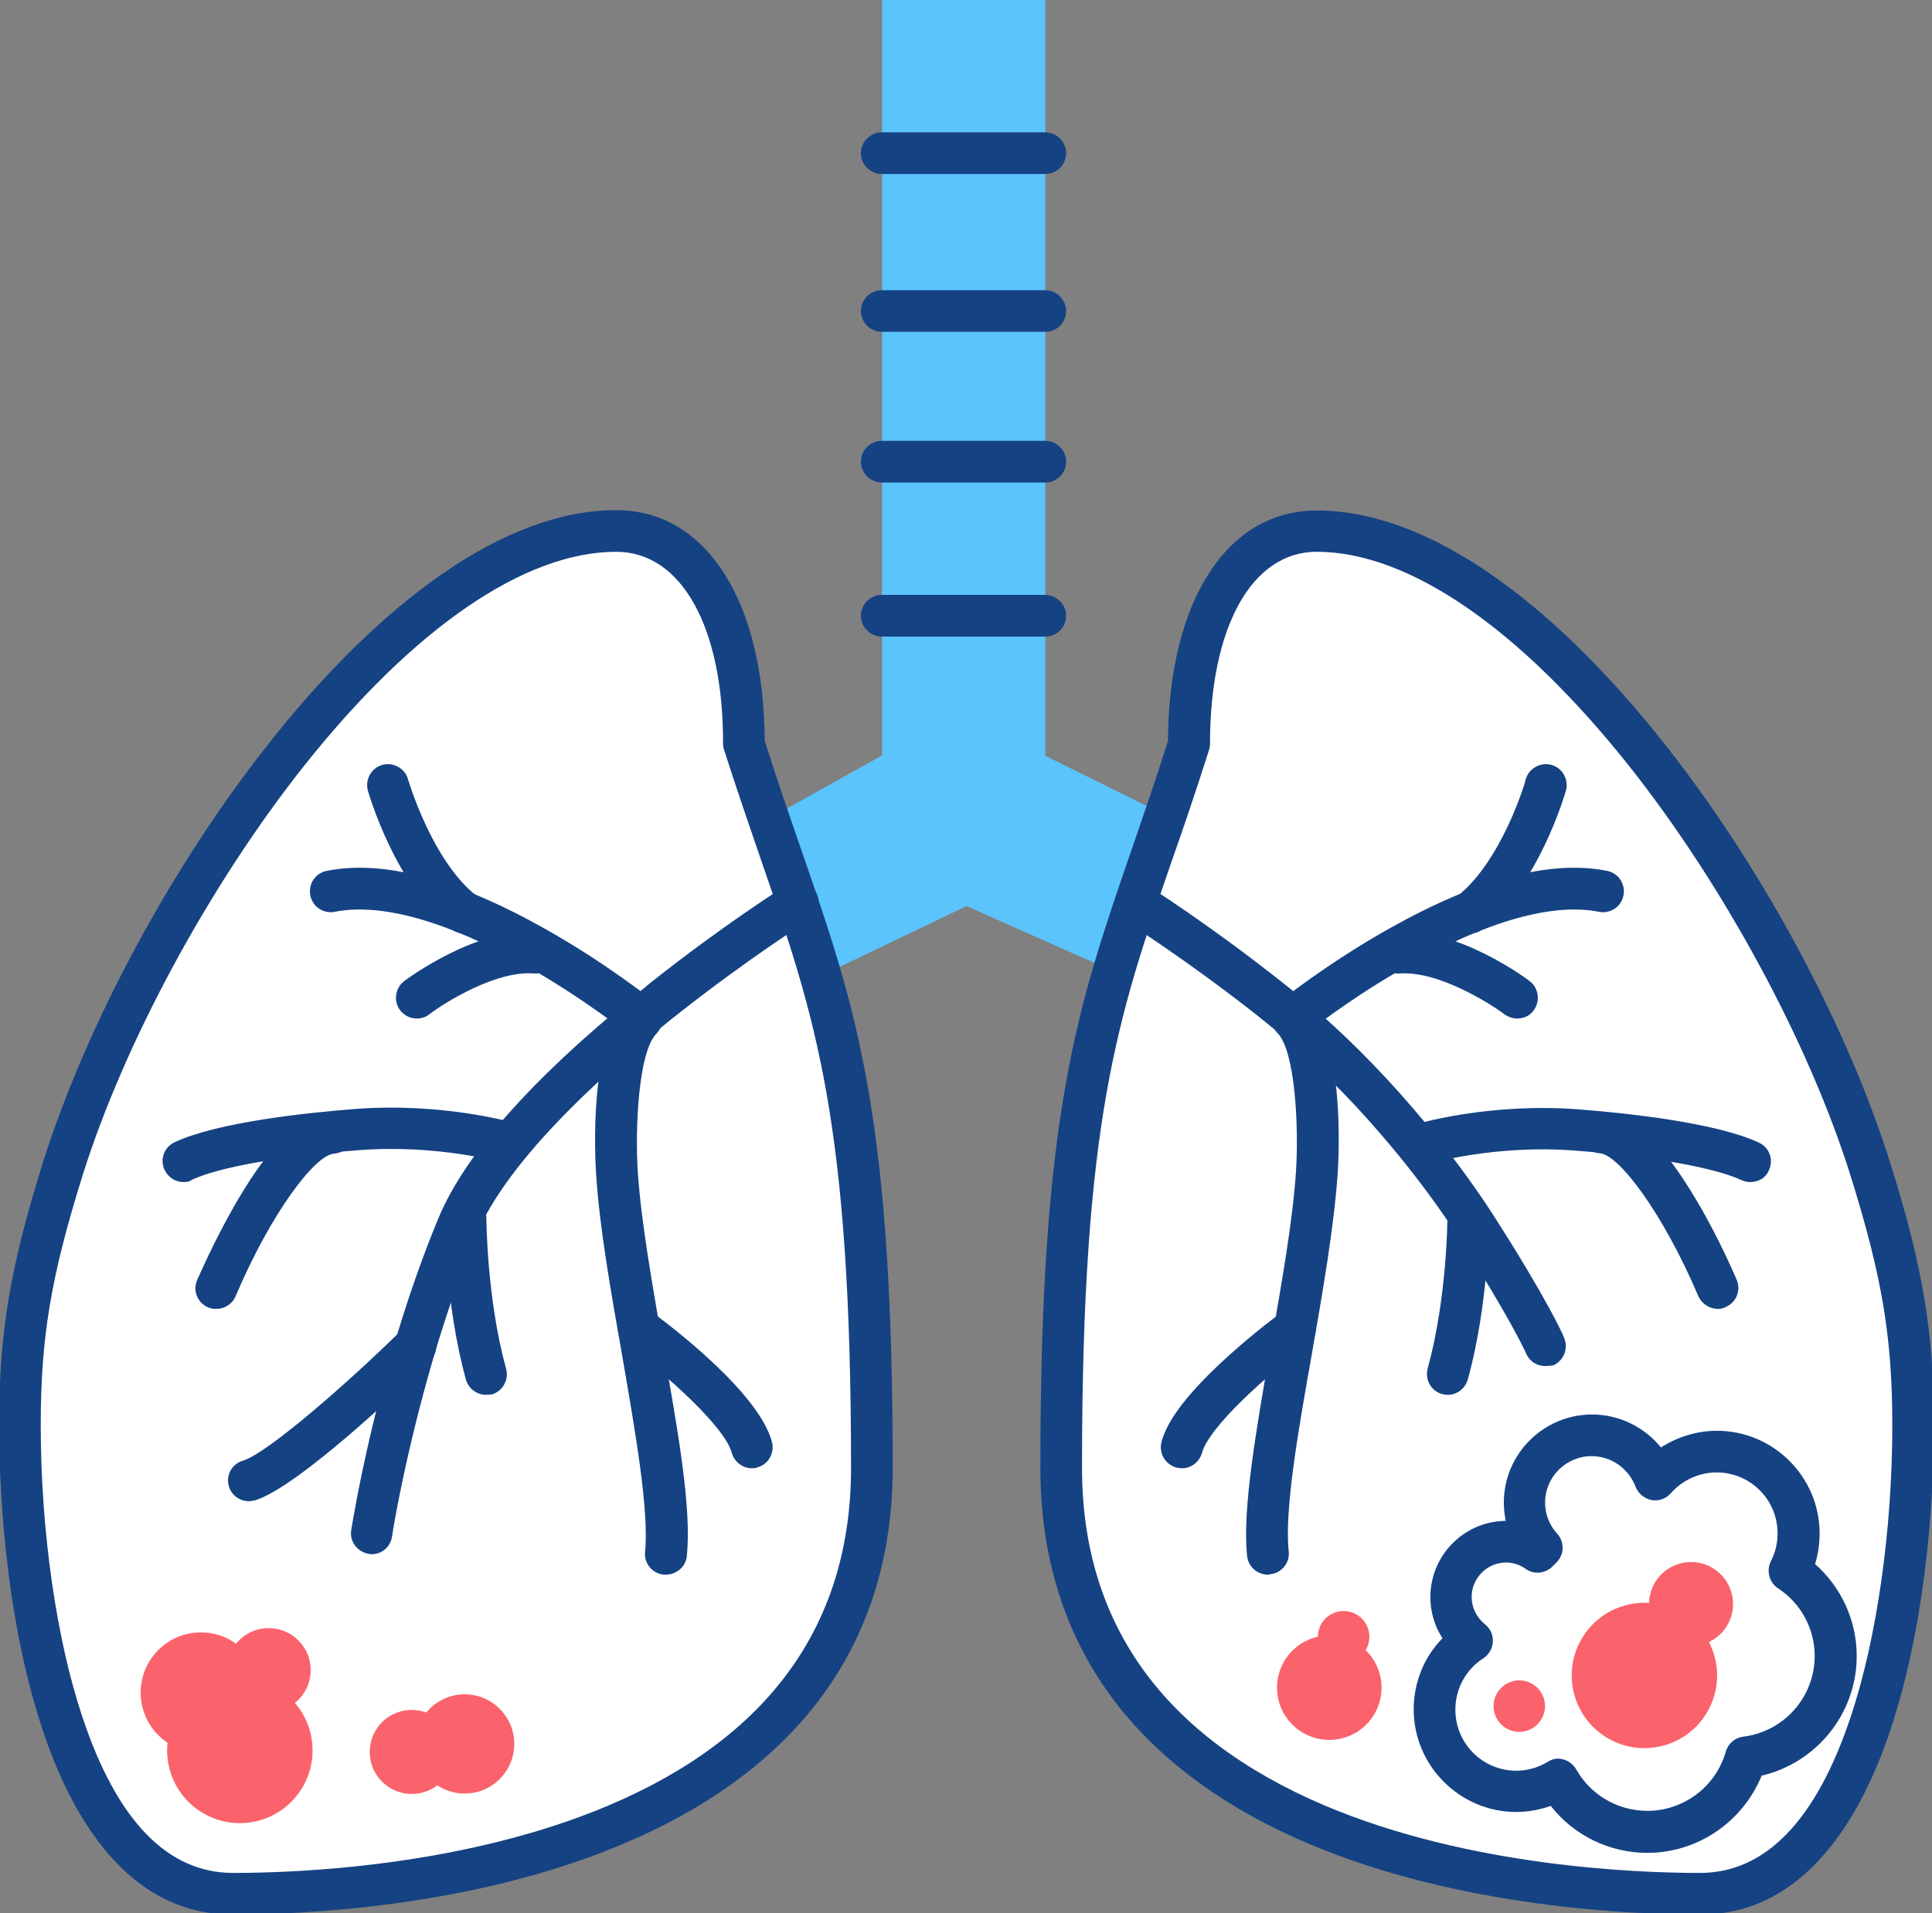 <?xml version="1.0" encoding="utf-8"?>
<!-- Generator: Adobe Illustrator 21.0.0, SVG Export Plug-In . SVG Version: 6.00 Build 0)  -->
<svg version="1.1" id="Layer_1" xmlns="http://www.w3.org/2000/svg" xmlns:xlink="http://www.w3.org/1999/xlink" x="0px" y="0px"
	 viewBox="0 0 84.7 83.9" style="enable-background:new 0 0 84.7 83.9;" xml:space="preserve">
<rect x="0" y="0" width="84.7" height="83.9" fill="#808080" stroke="none"/>
<style type="text/css">
	.st0{fill:#FA636B;}
	.st1{fill:#5BC4FC;}
	.st2{fill:#154283;}
	.st3{fill:#FFFFFF;}
</style>
<symbol  id="New_Symbol_2" viewBox="-255.5 -253 511 506">
	<g>
		
			<ellipse transform="matrix(0.283 -0.959 0.959 0.283 257.775 146.252)" class="st0" cx="226.7" cy="-99.3" rx="10.3" ry="10.3"/>
	</g>
	<g>
		<g>
			<g>
				<path class="st1" d="M-22.3,253V53.2l-39.1-21.8c-8.1-4-11.4-13.8-7.4-21.8l4.6-9.1c4.1-8,13.9-11.3,22-7.3L0,13.4L45.5-6.8
					c8.1-4,18-0.7,22,7.3l4.6,9.1c4.1,8,0.7,17.8-7.4,21.8L20.8,53.1V253"/>
			</g>
			<g>
				<line class="st1" x1="-22.3" y1="212.3" x2="20.8" y2="212.3"/>
				<path class="st2" d="M20.8,206.8h-43.2c-3,0-5.5,2.5-5.5,5.5s2.5,5.5,5.5,5.5h43.2c3,0,5.5-2.5,5.5-5.5S23.9,206.8,20.8,206.8z"
					/>
			</g>
			<g>
				<line class="st1" x1="-22.3" y1="170.6" x2="20.8" y2="170.6"/>
				<path class="st2" d="M20.8,165.1h-43.2c-3,0-5.5,2.5-5.5,5.5s2.5,5.5,5.5,5.5h43.2c3,0,5.5-2.5,5.5-5.5S23.9,165.1,20.8,165.1z"
					/>
			</g>
			<g>
				<line class="st1" x1="-22.3" y1="130.8" x2="20.8" y2="130.8"/>
				<path class="st2" d="M20.8,125.3h-43.2c-3,0-5.5,2.5-5.5,5.5s2.5,5.5,5.5,5.5h43.2c3,0,5.5-2.5,5.5-5.5S23.9,125.3,20.8,125.3z"
					/>
			</g>
			<g>
				<line class="st1" x1="-22.3" y1="90.1" x2="20.8" y2="90.1"/>
				<path class="st2" d="M20.8,84.6h-43.2c-3,0-5.5,2.5-5.5,5.5s2.5,5.5,5.5,5.5h43.2c3,0,5.5-2.5,5.5-5.5S23.9,84.6,20.8,84.6z"/>
			</g>
		</g>
		<g>
			<path class="st3" d="M58.8,56.2c0,36.8,14.8,56.3,33.8,56.3c57.8,0,124.8-100.3,146.2-168.8c8.8-28,11.2-44.7,11.2-67.5
				c0-45-11.2-123.8-56.2-123.8S25-236.3,25-135C25-22.5,39.3-5.4,58.8,56.2z"/>
			<path class="st2" d="M193.8-253c-17.8,0-63.5,1.8-103.4,18.7c-21.1,8.9-37.8,20.9-49.6,35.5c-14.1,17.5-21.3,39-21.3,63.7
				c0,93.5,9.6,121.4,24.2,163.7c3,8.8,6.2,17.9,9.5,28.4c0.2,37,15.6,60.9,39.2,60.9C152.8,118,221.4,17.5,244-54.6
				c8.6-27.4,11.5-44.9,11.5-69.1c0-13.8-1.1-49.3-11.5-80.5C236.6-226.5,221.8-253,193.8-253z M92.5,107
				c-17.2,0-28.2-19.9-28.2-50.8c0-0.6-0.1-1.1-0.3-1.7c-3.5-11-6.7-20.4-9.9-29.5C39.9-16.1,30.5-43.3,30.5-135
				c0-41.2,21.6-71.1,64.1-89.2c38.1-16.1,82-17.8,99.1-17.8c17.3,0,30.7,13.9,39.8,41.2c6.9,20.6,11,49.4,11,77
				c0,23.3-2.7,39.3-11,65.9c-11,35.1-33.4,76.6-58.5,108.3C146,86.9,116.7,107,92.5,107z M58.8,56.3L58.8,56.3L58.8,56.3z"/>
		</g>
		<g>
			<path class="st3" d="M-58.8,56.2c0,36.8-14.8,56.3-33.8,56.3c-57.8,0-124.8-100.3-146.2-168.8c-8.8-28-11.2-44.7-11.2-67.5
				c0-45,11.2-123.8,56.2-123.8S-25-236.3-25-135C-25-22.5-39.3-5.4-58.8,56.2z"/>
			<path class="st2" d="M-193.8-253c-28.1,0-42.8,26.5-50.2,48.8c-10.4,31.2-11.5,66.7-11.5,80.5c0,24.3,2.9,41.7,11.5,69.1
				C-221.4,17.5-152.8,118-92.5,118c23.7,0,39-23.9,39.2-60.9c3.3-10.5,6.5-19.6,9.5-28.4C-29.1-13.6-19.5-41.5-19.5-135
				c0-24.8-7.2-46.2-21.3-63.7c-11.8-14.6-28.5-26.6-49.6-35.5C-130.3-251.2-176-253-193.8-253z M-92.5,107
				c-24.2,0-53.5-20.1-82.5-56.6c-25.1-31.7-47.5-73.2-58.5-108.3c-8.3-26.6-11-42.6-11-65.9c0-27.6,4.1-56.4,11-77
				c9.1-27.4,22.5-41.2,39.8-41.2c17.1,0,61,1.7,99.1,17.8c42.6,18,64.1,48,64.1,89.2c0,91.7-9.4,118.9-23.6,160.1
				c-3.1,9.1-6.4,18.5-9.9,29.5c-0.2,0.5-0.3,1.1-0.3,1.7C-64.2,87.1-75.3,107-92.5,107z M-53.2,56.3L-53.2,56.3L-53.2,56.3z"/>
		</g>
		<g>
			<g>
				<path class="st2" d="M-157.1-157.8c-0.3,0-0.6,0-0.8,0.1c-3,0.5-5.1,3.3-4.6,6.3c0.3,1.7,6.8,43.2,23,82.3
					c7,16.8,24.4,36.6,51.8,58.8c1.5,1.2,2.9,2.3,4.3,3.5c19,15.1,35.2,25.3,35.9,25.8c2.6,1.6,6,0.9,7.6-1.7c1.6-2.6,0.9-6-1.7-7.6
					c-0.2-0.1-16.4-10.4-35-25.1c-1.4-1.1-2.8-2.2-4.2-3.4c-25.6-20.8-42.3-39.6-48.6-54.5c-15.7-37.8-22.3-79.3-22.3-79.7
					C-152.1-155.9-154.4-157.8-157.1-157.8z"/>
			</g>
			<g>
				<path class="st2" d="M-79.4-163.2c-0.2,0-0.4,0-0.6,0c-3,0.3-5.2,3-4.9,6c1.1,10.9-2.6,31.9-6.1,52.2
					c-2.9,16.4-5.9,33.4-6.8,47.2c-0.4,5.8-1.8,35.4,8.1,45.3c2.1,2.1,5.6,2.1,7.8,0c2.1-2.1,2.1-5.6,0-7.8
					c-4.7-4.7-5.7-24.7-4.9-36.8c0.9-13.2,3.9-29.9,6.7-46.1c3.9-22.1,7.6-42.9,6.2-55.3C-74.2-161.1-76.6-163.2-79.4-163.2z"/>
			</g>
			<g>
				<path class="st2" d="M-189.5-143.8c-2.4,0-4.6,1.5-5.3,3.9c-0.9,2.9,0.8,6,3.7,6.8c6.6,2,28.4,21.2,41.7,34.3
					c2.2,2.1,5.7,2.1,7.8-0.1c2.1-2.2,2.1-5.7-0.1-7.8c-5.7-5.6-34.8-33.5-46.3-36.9C-188.5-143.7-189-143.8-189.5-143.8z"/>
			</g>
			<g>
				<path class="st2" d="M-56.7-135.1c-2.4,0-4.6,1.6-5.3,4.1c-1.9,6.9-17.4,20.8-27.8,28.4c-2.5,1.8-3,5.2-1.2,7.7
					c1.8,2.5,5.2,3,7.7,1.2c4.7-3.4,28.4-21.3,31.9-34.4c0.8-2.9-0.9-6-3.9-6.8C-55.7-135.1-56.2-135.1-56.7-135.1z"/>
			</g>
			<g>
				<path class="st2" d="M-206.8-59.5c-2.1,0-4,1.2-5,3.2c-1.3,2.8-0.1,6,2.6,7.3c11.3,5.3,34.7,7.8,47.6,8.8
					c23.3,1.8,41.9-3.6,42.6-3.8c2.9-0.9,4.6-3.9,3.7-6.8c-0.9-2.9-3.9-4.6-6.8-3.7h0c-0.2,0.1-17.5,5.1-38.7,3.4
					c-20.7-1.6-36.7-4.5-43.8-7.8C-205.2-59.4-206-59.5-206.8-59.5z"/>
			</g>
			<g>
				<path class="st2" d="M-198.2-93c-0.7,0-1.4,0.1-2.1,0.4c-2.8,1.2-4.1,4.4-2.9,7.2c0.2,0.4,4.5,10.5,10.5,20.8
					c9.1,15.5,17,23,24.8,23.6c3,0.2,5.7-2,5.9-5.1c0.2-3-2-5.7-5.1-5.9c-5-0.4-16.6-15.6-26-37.8C-194-91.8-196-93-198.2-93z"/>
			</g>
			<g>
				<path class="st2" d="M-85.8-21.7c-1.2,0-2.4,0.4-3.4,1.2c-0.1,0.1-12,9.6-27.6,18.4c-20.6,11.6-37.9,16.4-50,14
					c-3-0.6-5.9,1.3-6.5,4.3c-0.6,3,1.3,5.9,4.3,6.5c14.9,3,34.2-2.1,57.5-15.2c16.4-9.2,28.6-19,29.1-19.4c2.4-1.9,2.7-5.4,0.8-7.7
					C-82.6-21-84.2-21.7-85.8-21.7z"/>
			</g>
			<g>
				<path class="st2" d="M-145.2-16.3c-1.7,0-3.3,0.8-4.4,2.2c-1.8,2.4-1.3,5.9,1.1,7.7c0.8,0.6,19.1,14.2,35,13
					c3-0.2,5.3-2.9,5.1-5.9c-0.2-3-2.9-5.3-5.9-5.1c-9.8,0.8-23.3-7.5-27.6-10.8C-142.9-16-144.1-16.3-145.2-16.3z"/>
			</g>
			<g>
				<path class="st2" d="M-132.8,6.2c-1.2,0-2.4,0.4-3.4,1.2c-14.7,11.6-21.6,35.5-21.9,36.5c-0.8,2.9,0.9,6,3.8,6.8
					c2.9,0.8,6-0.9,6.8-3.8c0.1-0.3,6.3-21.5,18.1-30.8c2.4-1.9,2.8-5.3,0.9-7.7C-129.6,6.9-131.2,6.2-132.8,6.2z"/>
			</g>
			<g>
				<path class="st2" d="M-126.9-115.7c-2.4,0-4.6,1.6-5.3,4c-5.5,19.9-5.6,41.6-5.6,42.5c0,3,2.5,5.5,5.5,5.5c0,0,0,0,0,0
					c3,0,5.5-2.5,5.5-5.5c0-0.2,0.1-21.1,5.2-39.6c0.8-2.9-0.9-6-3.8-6.8C-125.9-115.6-126.4-115.7-126.9-115.7z"/>
			</g>
		</g>
		<g>
			<g>
				<path class="st2" d="M152.8-108.1c-2.1,0-4.1,1.2-5,3.3c0,0.1-4.4,9.7-17.8,30.6c-10,15.7-28.2,38.4-49,55.3
					c-1.4,1.1-2.8,2.3-4.2,3.4C58.3-0.9,42,9.4,41.9,9.5c-2.6,1.6-3.3,5-1.7,7.6c1.6,2.6,5,3.3,7.6,1.7c0.7-0.4,16.9-10.7,35.9-25.8
					c1.4-1.1,2.9-2.3,4.3-3.5c21.9-17.8,40.8-41.6,51.3-58c13.9-21.7,18.4-31.6,18.5-32.1c1.2-2.8,0-6-2.8-7.3
					C154.3-108,153.5-108.1,152.8-108.1z"/>
			</g>
			<g>
				<path class="st2" d="M79.6-163.2c-2.8,0-5.2,2.1-5.5,4.9c-1.3,12.4,2.4,33.2,6.2,55.3c2.8,16.1,5.8,32.8,6.7,46.1
					c0.8,12.1-0.2,32.1-4.9,36.8c-2.1,2.1-2.1,5.6,0,7.8c2.1,2.1,5.6,2.1,7.8,0c9.9-9.9,8.5-39.5,8.1-45.3
					c-1-13.9-3.9-30.8-6.8-47.3c-3.6-20.3-7.3-41.4-6.1-52.2c0.3-3-1.9-5.7-4.9-6C80-163.2,79.8-163.2,79.6-163.2z"/>
			</g>
			<g>
				<path class="st2" d="M56.9-135.1c-0.5,0-1,0.1-1.5,0.2c-2.9,0.8-4.7,3.8-3.9,6.8c1.6,6,7.5,13.5,17.8,22.8
					c7.2,6.5,13.9,11.4,14.2,11.6c2.5,1.8,5.9,1.3,7.7-1.2c1.8-2.4,1.3-5.9-1.2-7.7c-10.4-7.6-25.9-21.5-27.8-28.4
					C61.5-133.5,59.3-135.1,56.9-135.1z"/>
			</g>
			<g>
				<path class="st2" d="M207-59.5c-0.8,0-1.6,0.2-2.3,0.5c-7.1,3.3-23.1,6.2-43.8,7.8c-21.2,1.7-38.5-3.4-38.7-3.4
					c-2.9-0.9-6,0.8-6.8,3.7c-0.9,2.9,0.8,6,3.7,6.8c0.8,0.2,19.4,5.6,42.6,3.8c12.9-1,36.3-3.5,47.6-8.8c2.8-1.3,3.9-4.6,2.6-7.3
					C211.1-58.4,209.1-59.5,207-59.5z"/>
			</g>
			<g>
				<path class="st2" d="M198.4-93c-2.1,0-4.2,1.3-5.1,3.3c-9.4,22.1-21,37.4-26,37.8c-3,0.2-5.3,2.9-5.1,5.9s2.9,5.3,5.9,5.1
					c7.8-0.6,15.6-8.1,24.8-23.6c6.1-10.3,10.3-20.4,10.5-20.8c1.2-2.8-0.1-6-2.9-7.2C199.8-92.9,199.1-93,198.4-93z"/>
			</g>
			<g>
				<path class="st2" d="M86.1-21.7c-1.6,0-3.2,0.7-4.3,2.1c-1.9,2.4-1.5,5.8,0.8,7.7c0.5,0.4,12.7,10.2,29.1,19.4
					c23.3,13.1,42.6,18.2,57.5,15.2c3-0.6,4.9-3.5,4.3-6.5c-0.6-3-3.5-4.9-6.5-4.3c-12.1,2.4-29.3-2.4-50-14
					c-15.6-8.7-27.5-18.3-27.6-18.4C88.5-21.3,87.3-21.7,86.1-21.7z"/>
			</g>
			<g>
				<path class="st2" d="M145.4-16.3c-1.1,0-2.3,0.4-3.3,1.1c-4.4,3.3-17.8,11.5-27.6,10.8c-3-0.2-5.7,2-5.9,5.1
					c-0.2,3,2,5.7,5.1,5.9c15.9,1.2,34.3-12.4,35-13c2.4-1.8,2.9-5.3,1.1-7.7C148.8-15.6,147.1-16.3,145.4-16.3z"/>
			</g>
			<g>
				<path class="st2" d="M133,6.2c-1.6,0-3.2,0.7-4.3,2.1c-1.9,2.4-1.5,5.8,0.9,7.7c11.9,9.4,18.1,30.6,18.1,30.9
					c0.8,2.9,3.9,4.6,6.8,3.8c2.9-0.8,4.6-3.9,3.8-6.8c-0.3-1-7.2-24.9-21.9-36.5C135.4,6.5,134.2,6.2,133,6.2z"/>
			</g>
			<g>
				<path class="st2" d="M127.1-115.7c-0.5,0-1,0.1-1.5,0.2c-2.9,0.8-4.6,3.8-3.8,6.8c5.1,18.5,5.2,39.4,5.2,39.6
					c0,3,2.5,5.5,5.5,5.5c0,0,0,0,0,0c3,0,5.5-2.5,5.5-5.5c0-0.9-0.1-22.6-5.6-42.5C131.7-114.1,129.5-115.7,127.1-115.7z"/>
			</g>
		</g>
		<g>
			<g>
				
					<ellipse transform="matrix(5.146519e-02 -0.999 0.999 5.146519e-02 27.449 -390.551)" class="st0" cx="-191.9" cy="-209.7" rx="19.2" ry="19.2"/>
			</g>
			<g>
				
					<ellipse transform="matrix(5.146469e-02 -0.999 0.999 5.146469e-02 2.407 -386.358)" class="st0" cx="-202.2" cy="-194.4" rx="15.9" ry="15.9"/>
			</g>
			<g>
				
					<ellipse transform="matrix(5.146630e-02 -0.999 0.999 5.146630e-02 13.482 -362.743)" class="st0" cx="-184.2" cy="-188.5" rx="11.1" ry="11.1"/>
			</g>
			<g>
				
					<ellipse transform="matrix(5.146630e-02 -0.999 0.999 5.146630e-02 70.908 -345.482)" class="st0" cx="-146.4" cy="-210.1" rx="11.1" ry="11.1"/>
			</g>
			<g>
				
					<ellipse transform="matrix(5.146296e-02 -0.999 0.999 5.146296e-02 82.072 -329.585)" class="st0" cx="-132.5" cy="-208" rx="13.1" ry="13.1"/>
			</g>
		</g>
		<g>
			
				<ellipse transform="matrix(0.283 -0.959 0.959 0.283 253.876 -46.541)" class="st0" cx="95.8" cy="-193.1" rx="13.8" ry="13.8"/>
		</g>
		<g>
			
				<ellipse transform="matrix(0.283 -0.959 0.959 0.283 243.643 -33.265)" class="st0" cx="99.6" cy="-179.6" rx="6.8" ry="6.8"/>
		</g>
		<g>
			<g>
				<path class="st3" d="M217.4-162.2c1.5,3,2.4,6.3,2.4,9.9c0,11.9-9.7,21.6-21.6,21.6c-6.5,0-12.3-2.9-16.2-7.4
					c-2.5,6.8-9,11.7-16.7,11.7c-9.8,0-17.8-8-17.8-17.8c0-4.6,1.7-8.7,4.6-11.9c-0.4-0.3-0.7-0.7-1-1.1c-2.4,1.7-5.3,2.7-8.4,2.7
					c-8.1,0-14.6-6.5-14.6-14.6c0-4.7,2.2-8.8,5.7-11.5c-6-3.8-10-10.5-10-18.2c0-11.9,9.7-21.6,21.6-21.6c4,0,7.8,1.1,11,3
					c4.6-8.2,13.4-13.8,23.6-13.8c12.4,0,22.8,8.3,26,19.6c13.4,1.6,23.7,13,23.7,26.8C229.5-175.3,224.7-167,217.4-162.2z"/>
				<path class="st2" d="M179.8-236.7c-10,0-19.4,4.6-25.5,12.4c-2.9-1-6-1.6-9.1-1.6c-14.9,0-27.1,12.2-27.1,27.1
					c0,7.1,2.7,13.8,7.6,18.8c-2.1,3.2-3.2,7-3.2,10.9c0,11,8.9,20,19.9,20.1c-0.3,1.6-0.5,3.1-0.5,4.8c0,12.9,10.5,23.3,23.3,23.3
					c7.2,0,13.8-3.3,18.2-8.7c4.4,2.8,9.5,4.4,14.8,4.4c14.9,0,27.1-12.2,27.1-27.1c0-2.8-0.4-5.5-1.2-8.1c6.9-6.1,11-14.9,11-24.3
					c0-15.2-10.6-28.2-25.1-31.6C205-228.5,193.1-236.7,179.8-236.7z M156.2-211.8c0.5,0,1-0.1,1.4-0.2c1.4-0.4,2.6-1.3,3.4-2.6
					c3.8-6.8,11-11,18.8-11c9.6,0,18.1,6.4,20.7,15.6c0.6,2.1,2.4,3.7,4.6,4c10.8,1.3,18.9,10.5,18.9,21.3c0,7.2-3.6,13.9-9.7,17.9
					c-2.3,1.5-3.1,4.6-1.9,7.1c1.2,2.3,1.8,4.8,1.8,7.4c0,8.9-7.2,16.1-16.1,16.1c-4.6,0-9-2-12.1-5.5c-1.3-1.5-3.2-2.1-5.1-1.8
					c-1.9,0.4-3.5,1.7-4.2,3.5c-1.8,4.8-6.4,8.1-11.6,8.1c-6.8,0-12.3-5.5-12.3-12.3c0-3,1.1-5.9,3.2-8.2c2-2.2,1.9-5.6-0.3-7.7
					c-0.3-0.3-0.5-0.5-0.8-0.8c-1.9-2-5-2.4-7.2-0.8c-1.5,1.1-3.4,1.7-5.2,1.7c-5,0-9.1-4.1-9.1-9.1c0-2.8,1.3-5.4,3.5-7.2
					c1.4-1.1,2.2-2.8,2.1-4.6s-1-3.4-2.5-4.4c-4.7-3-7.4-8.1-7.4-13.6c0-8.9,7.2-16.1,16.1-16.1c2.9,0,5.7,0.8,8.2,2.3
					C154.3-212.1,155.3-211.8,156.2-211.8z"/>
			</g>
			<g>
				<g>
					
						<ellipse transform="matrix(0.283 -0.959 0.959 0.283 310.388 35.541)" class="st0" cx="179" cy="-189.8" rx="19.2" ry="19.2"/>
				</g>
				<g>
					
						<ellipse transform="matrix(0.283 -0.959 0.959 0.283 301.169 60.976)" class="st0" cx="191.4" cy="-171" rx="11.1" ry="11.1"/>
				</g>
			</g>
			<g>
				<ellipse transform="matrix(0.283 -0.959 0.959 0.283 294.546 -1.887)" class="st0" cx="146" cy="-198" rx="6.8" ry="6.8"/>
			</g>
		</g>
	</g>
</symbol>
<use xlink:href="#New_Symbol_2"  width="511" height="506" x="-255.5" y="-253" transform="matrix(0.166 0 0 -0.166 42.373 41.958)" style="overflow:visible;"/>
</svg>
